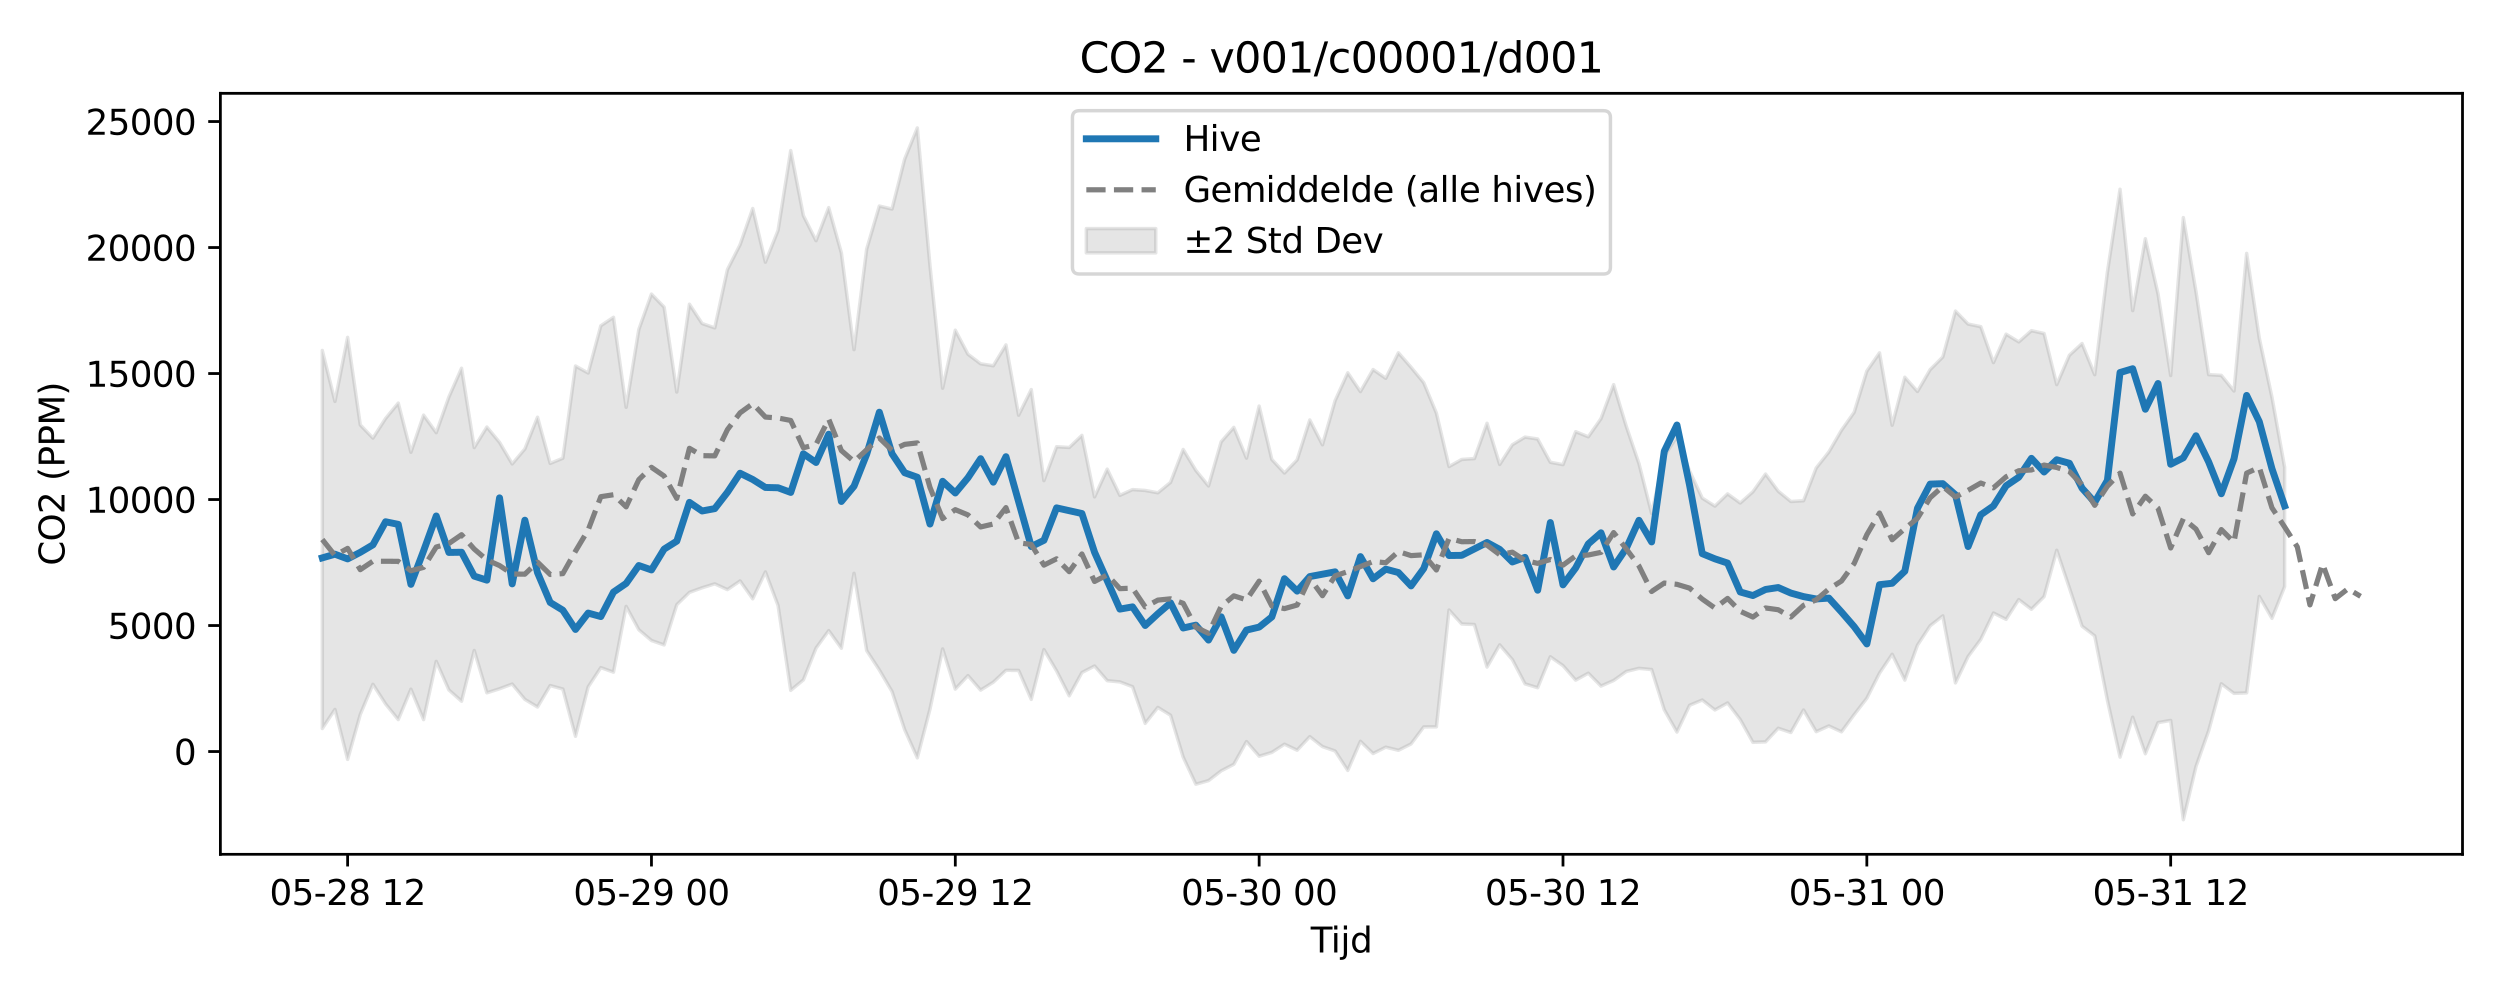 <?xml version="1.0" encoding="utf-8" standalone="no"?>
<!DOCTYPE svg PUBLIC "-//W3C//DTD SVG 1.1//EN"
  "http://www.w3.org/Graphics/SVG/1.1/DTD/svg11.dtd">
<svg xmlns:xlink="http://www.w3.org/1999/xlink" width="720pt" height="288pt" viewBox="0 0 720 288" xmlns="http://www.w3.org/2000/svg" version="1.1">
 <defs>
  <style type="text/css">*{stroke-linejoin: round; stroke-linecap: butt}</style>
 </defs>
 <g id="figure_1">
  <g id="patch_1">
   <path d="M 0 288 
L 720 288 
L 720 0 
L 0 0 
z
" style="fill: #ffffff"/>
  </g>
  <g id="axes_1">
   <g id="patch_2">
    <path d="M 63.47 246.04 
L 709.2 246.04 
L 709.2 26.88 
L 63.47 26.88 
z
" style="fill: #ffffff"/>
   </g>
   <g id="FillBetweenPolyCollection_1">
    <defs>
     <path id="m4b8440b93e" d="M 92.821 -187.073 
L 92.821 -78.179 
L 96.467 -83.683 
L 100.114 -69.29 
L 103.76 -82.237 
L 107.406 -90.924 
L 111.052 -85.251 
L 114.698 -80.756 
L 118.344 -89.509 
L 121.99 -80.751 
L 125.637 -97.52 
L 129.283 -89.284 
L 132.929 -86.049 
L 136.575 -100.66 
L 140.221 -88.466 
L 143.867 -89.632 
L 147.513 -90.99 
L 151.159 -86.577 
L 154.806 -84.383 
L 158.452 -90.548 
L 162.098 -89.564 
L 165.744 -75.95 
L 169.39 -90.168 
L 173.036 -95.728 
L 176.682 -94.416 
L 180.329 -113.359 
L 183.975 -106.636 
L 187.621 -103.533 
L 191.267 -102.256 
L 194.913 -113.844 
L 198.559 -117.391 
L 202.205 -118.718 
L 205.851 -119.848 
L 209.498 -118.187 
L 213.144 -120.691 
L 216.79 -115.537 
L 220.436 -123.287 
L 224.082 -113.608 
L 227.728 -89.174 
L 231.374 -92.185 
L 235.021 -101.336 
L 238.667 -106.379 
L 242.313 -101.303 
L 245.959 -122.898 
L 249.605 -100.626 
L 253.251 -95.045 
L 256.897 -88.849 
L 260.543 -77.862 
L 264.19 -69.738 
L 267.836 -83.769 
L 271.482 -101.11 
L 275.128 -89.539 
L 278.774 -93.422 
L 282.42 -89.243 
L 286.066 -91.521 
L 289.712 -94.946 
L 293.359 -94.919 
L 297.005 -86.577 
L 300.651 -100.914 
L 304.297 -94.774 
L 307.943 -87.603 
L 311.589 -94.303 
L 315.235 -96.189 
L 318.882 -91.961 
L 322.528 -91.606 
L 326.174 -90.229 
L 329.82 -79.669 
L 333.466 -84.264 
L 337.112 -82.013 
L 340.758 -69.94 
L 344.404 -62.147 
L 348.051 -63.18 
L 351.697 -65.991 
L 355.343 -67.884 
L 358.989 -74.423 
L 362.635 -70.209 
L 366.281 -71.299 
L 369.927 -73.666 
L 373.574 -71.939 
L 377.22 -75.849 
L 380.866 -72.978 
L 384.512 -71.719 
L 388.158 -66.117 
L 391.804 -74.509 
L 395.45 -70.983 
L 399.096 -72.814 
L 402.743 -71.915 
L 406.389 -73.749 
L 410.035 -78.647 
L 413.681 -78.667 
L 417.327 -112.316 
L 420.973 -108.289 
L 424.619 -108.134 
L 428.266 -95.883 
L 431.912 -102.279 
L 435.558 -98.028 
L 439.204 -91.052 
L 442.85 -89.93 
L 446.496 -98.853 
L 450.142 -96.294 
L 453.788 -92.12 
L 457.435 -94.12 
L 461.081 -90.412 
L 464.727 -92.013 
L 468.373 -94.619 
L 472.019 -95.512 
L 475.665 -95.17 
L 479.311 -83.578 
L 482.958 -77.168 
L 486.604 -84.88 
L 490.25 -86.394 
L 493.896 -83.531 
L 497.542 -85.546 
L 501.188 -80.766 
L 504.834 -74.215 
L 508.48 -74.339 
L 512.127 -78.259 
L 515.773 -77.035 
L 519.419 -83.526 
L 523.065 -77.276 
L 526.711 -78.925 
L 530.357 -77.234 
L 534.003 -82.184 
L 537.649 -86.903 
L 541.296 -94.116 
L 544.942 -99.571 
L 548.588 -92.133 
L 552.234 -102.191 
L 555.88 -107.764 
L 559.526 -110.626 
L 563.172 -91.32 
L 566.819 -98.926 
L 570.465 -103.855 
L 574.111 -111.446 
L 577.757 -109.622 
L 581.403 -115.322 
L 585.049 -112.532 
L 588.695 -116.172 
L 592.341 -129.521 
L 595.988 -118.69 
L 599.634 -107.665 
L 603.28 -104.853 
L 606.926 -86.364 
L 610.572 -69.947 
L 614.218 -81.445 
L 617.864 -70.92 
L 621.511 -79.882 
L 625.157 -80.523 
L 628.803 -51.922 
L 632.449 -67.262 
L 636.095 -77.55 
L 639.741 -91.072 
L 643.387 -88.308 
L 647.033 -88.447 
L 650.68 -116.228 
L 654.326 -109.917 
L 657.972 -119.052 
L 657.972 -153.425 
L 657.972 -153.425 
L 654.326 -173.571 
L 650.68 -190.577 
L 647.033 -215.027 
L 643.387 -175.392 
L 639.741 -179.891 
L 636.095 -180.102 
L 632.449 -203.978 
L 628.803 -225.335 
L 625.157 -179.846 
L 621.511 -203.378 
L 617.864 -219.252 
L 614.218 -198.537 
L 610.572 -233.5 
L 606.926 -209.588 
L 603.28 -180.083 
L 599.634 -189.07 
L 595.988 -185.693 
L 592.341 -177.223 
L 588.695 -191.956 
L 585.049 -192.764 
L 581.403 -189.533 
L 577.757 -191.757 
L 574.111 -183.577 
L 570.465 -193.919 
L 566.819 -194.669 
L 563.172 -198.41 
L 559.526 -185.195 
L 555.88 -181.536 
L 552.234 -175.26 
L 548.588 -179.351 
L 544.942 -165.53 
L 541.296 -186.376 
L 537.649 -181.131 
L 534.003 -169.264 
L 530.357 -164.107 
L 526.711 -157.834 
L 523.065 -153.215 
L 519.419 -143.794 
L 515.773 -143.569 
L 512.127 -146.543 
L 508.48 -151.473 
L 504.834 -146.365 
L 501.188 -143.132 
L 497.542 -145.759 
L 493.896 -142.23 
L 490.25 -144.545 
L 486.604 -152.349 
L 482.958 -162.259 
L 479.311 -156.591 
L 475.665 -140.132 
L 472.019 -154.504 
L 468.373 -165.197 
L 464.727 -177.221 
L 461.081 -167.421 
L 457.435 -162.201 
L 453.788 -163.678 
L 450.142 -154.182 
L 446.496 -154.869 
L 442.85 -161.574 
L 439.204 -162.115 
L 435.558 -159.915 
L 431.912 -154.234 
L 428.266 -166.105 
L 424.619 -155.929 
L 420.973 -155.676 
L 417.327 -153.632 
L 413.681 -169.03 
L 410.035 -177.783 
L 406.389 -182.22 
L 402.743 -186.397 
L 399.096 -179.043 
L 395.45 -181.575 
L 391.804 -175.22 
L 388.158 -180.637 
L 384.512 -172.599 
L 380.866 -159.899 
L 377.22 -167.055 
L 373.574 -155.556 
L 369.927 -151.77 
L 366.281 -155.695 
L 362.635 -171.048 
L 358.989 -156.054 
L 355.343 -164.911 
L 351.697 -160.766 
L 348.051 -148.037 
L 344.404 -152.534 
L 340.758 -158.551 
L 337.112 -149.066 
L 333.466 -146.076 
L 329.82 -146.75 
L 326.174 -147 
L 322.528 -145.335 
L 318.882 -152.89 
L 315.235 -144.892 
L 311.589 -162.613 
L 307.943 -159.123 
L 304.297 -159.345 
L 300.651 -149.577 
L 297.005 -175.808 
L 293.359 -168.427 
L 289.712 -188.671 
L 286.066 -182.655 
L 282.42 -183.226 
L 278.774 -185.99 
L 275.128 -192.901 
L 271.482 -176.187 
L 267.836 -211.465 
L 264.19 -251.158 
L 260.543 -242.187 
L 256.897 -227.793 
L 253.251 -228.662 
L 249.605 -216.271 
L 245.959 -187.289 
L 242.313 -215.176 
L 238.667 -228.203 
L 235.021 -218.679 
L 231.374 -225.895 
L 227.728 -244.641 
L 224.082 -221.637 
L 220.436 -212.49 
L 216.79 -227.956 
L 213.144 -217.522 
L 209.498 -210.35 
L 205.851 -193.574 
L 202.205 -194.822 
L 198.559 -200.386 
L 194.913 -175.096 
L 191.267 -199.557 
L 187.621 -203.302 
L 183.975 -193.087 
L 180.329 -170.695 
L 176.682 -196.621 
L 173.036 -194.18 
L 169.39 -180.574 
L 165.744 -182.587 
L 162.098 -156.03 
L 158.452 -154.541 
L 154.806 -167.841 
L 151.159 -158.701 
L 147.513 -154.393 
L 143.867 -160.606 
L 140.221 -165.012 
L 136.575 -159.092 
L 132.929 -181.949 
L 129.283 -173.677 
L 125.637 -163.388 
L 121.99 -168.447 
L 118.344 -157.744 
L 114.698 -171.914 
L 111.052 -167.487 
L 107.406 -161.829 
L 103.76 -165.629 
L 100.114 -190.842 
L 96.467 -172.399 
L 92.821 -187.073 
z
" style="stroke: #808080; stroke-opacity: 0.2"/>
    </defs>
    <g clip-path="url(#p7a30886f64)">
     <use xlink:href="#m4b8440b93e" x="0" y="288" style="fill: #808080; fill-opacity: 0.2; stroke: #808080; stroke-opacity: 0.2"/>
    </g>
   </g>
   <g id="matplotlib.axis_1">
    <g id="xtick_1">
     <g id="line2d_1">
      <defs>
       <path id="m02fc8d4c56" d="M 0 0 
L 0 3.5 
" style="stroke: #000000; stroke-width: 0.8"/>
      </defs>
      <g>
       <use xlink:href="#m02fc8d4c56" x="100.114" y="246.04" style="stroke: #000000; stroke-width: 0.8"/>
      </g>
     </g>
     <g id="text_1">
      <!-- 05-28 12 -->
      <g transform="translate(77.633 260.638) scale(0.1 -0.1)">
       <defs>
        <path id="DejaVuSans-30" d="M 2034 4250 
Q 1547 4250 1301 3770 
Q 1056 3291 1056 2328 
Q 1056 1369 1301 889 
Q 1547 409 2034 409 
Q 2525 409 2770 889 
Q 3016 1369 3016 2328 
Q 3016 3291 2770 3770 
Q 2525 4250 2034 4250 
z
M 2034 4750 
Q 2819 4750 3233 4129 
Q 3647 3509 3647 2328 
Q 3647 1150 3233 529 
Q 2819 -91 2034 -91 
Q 1250 -91 836 529 
Q 422 1150 422 2328 
Q 422 3509 836 4129 
Q 1250 4750 2034 4750 
z
" transform="scale(0.016)"/>
        <path id="DejaVuSans-35" d="M 691 4666 
L 3169 4666 
L 3169 4134 
L 1269 4134 
L 1269 2991 
Q 1406 3038 1543 3061 
Q 1681 3084 1819 3084 
Q 2600 3084 3056 2656 
Q 3513 2228 3513 1497 
Q 3513 744 3044 326 
Q 2575 -91 1722 -91 
Q 1428 -91 1123 -41 
Q 819 9 494 109 
L 494 744 
Q 775 591 1075 516 
Q 1375 441 1709 441 
Q 2250 441 2565 725 
Q 2881 1009 2881 1497 
Q 2881 1984 2565 2268 
Q 2250 2553 1709 2553 
Q 1456 2553 1204 2497 
Q 953 2441 691 2322 
L 691 4666 
z
" transform="scale(0.016)"/>
        <path id="DejaVuSans-2d" d="M 313 2009 
L 1997 2009 
L 1997 1497 
L 313 1497 
L 313 2009 
z
" transform="scale(0.016)"/>
        <path id="DejaVuSans-32" d="M 1228 531 
L 3431 531 
L 3431 0 
L 469 0 
L 469 531 
Q 828 903 1448 1529 
Q 2069 2156 2228 2338 
Q 2531 2678 2651 2914 
Q 2772 3150 2772 3378 
Q 2772 3750 2511 3984 
Q 2250 4219 1831 4219 
Q 1534 4219 1204 4116 
Q 875 4013 500 3803 
L 500 4441 
Q 881 4594 1212 4672 
Q 1544 4750 1819 4750 
Q 2544 4750 2975 4387 
Q 3406 4025 3406 3419 
Q 3406 3131 3298 2873 
Q 3191 2616 2906 2266 
Q 2828 2175 2409 1742 
Q 1991 1309 1228 531 
z
" transform="scale(0.016)"/>
        <path id="DejaVuSans-38" d="M 2034 2216 
Q 1584 2216 1326 1975 
Q 1069 1734 1069 1313 
Q 1069 891 1326 650 
Q 1584 409 2034 409 
Q 2484 409 2743 651 
Q 3003 894 3003 1313 
Q 3003 1734 2745 1975 
Q 2488 2216 2034 2216 
z
M 1403 2484 
Q 997 2584 770 2862 
Q 544 3141 544 3541 
Q 544 4100 942 4425 
Q 1341 4750 2034 4750 
Q 2731 4750 3128 4425 
Q 3525 4100 3525 3541 
Q 3525 3141 3298 2862 
Q 3072 2584 2669 2484 
Q 3125 2378 3379 2068 
Q 3634 1759 3634 1313 
Q 3634 634 3220 271 
Q 2806 -91 2034 -91 
Q 1263 -91 848 271 
Q 434 634 434 1313 
Q 434 1759 690 2068 
Q 947 2378 1403 2484 
z
M 1172 3481 
Q 1172 3119 1398 2916 
Q 1625 2713 2034 2713 
Q 2441 2713 2670 2916 
Q 2900 3119 2900 3481 
Q 2900 3844 2670 4047 
Q 2441 4250 2034 4250 
Q 1625 4250 1398 4047 
Q 1172 3844 1172 3481 
z
" transform="scale(0.016)"/>
        <path id="DejaVuSans-20" transform="scale(0.016)"/>
        <path id="DejaVuSans-31" d="M 794 531 
L 1825 531 
L 1825 4091 
L 703 3866 
L 703 4441 
L 1819 4666 
L 2450 4666 
L 2450 531 
L 3481 531 
L 3481 0 
L 794 0 
L 794 531 
z
" transform="scale(0.016)"/>
       </defs>
       <use xlink:href="#DejaVuSans-30"/>
       <use xlink:href="#DejaVuSans-35" transform="translate(63.623 0)"/>
       <use xlink:href="#DejaVuSans-2d" transform="translate(127.246 0)"/>
       <use xlink:href="#DejaVuSans-32" transform="translate(163.33 0)"/>
       <use xlink:href="#DejaVuSans-38" transform="translate(226.953 0)"/>
       <use xlink:href="#DejaVuSans-20" transform="translate(290.576 0)"/>
       <use xlink:href="#DejaVuSans-31" transform="translate(322.363 0)"/>
       <use xlink:href="#DejaVuSans-32" transform="translate(385.986 0)"/>
      </g>
     </g>
    </g>
    <g id="xtick_2">
     <g id="line2d_2">
      <g>
       <use xlink:href="#m02fc8d4c56" x="187.621" y="246.04" style="stroke: #000000; stroke-width: 0.8"/>
      </g>
     </g>
     <g id="text_2">
      <!-- 05-29 00 -->
      <g transform="translate(165.14 260.638) scale(0.1 -0.1)">
       <defs>
        <path id="DejaVuSans-39" d="M 703 97 
L 703 672 
Q 941 559 1184 500 
Q 1428 441 1663 441 
Q 2288 441 2617 861 
Q 2947 1281 2994 2138 
Q 2813 1869 2534 1725 
Q 2256 1581 1919 1581 
Q 1219 1581 811 2004 
Q 403 2428 403 3163 
Q 403 3881 828 4315 
Q 1253 4750 1959 4750 
Q 2769 4750 3195 4129 
Q 3622 3509 3622 2328 
Q 3622 1225 3098 567 
Q 2575 -91 1691 -91 
Q 1453 -91 1209 -44 
Q 966 3 703 97 
z
M 1959 2075 
Q 2384 2075 2632 2365 
Q 2881 2656 2881 3163 
Q 2881 3666 2632 3958 
Q 2384 4250 1959 4250 
Q 1534 4250 1286 3958 
Q 1038 3666 1038 3163 
Q 1038 2656 1286 2365 
Q 1534 2075 1959 2075 
z
" transform="scale(0.016)"/>
       </defs>
       <use xlink:href="#DejaVuSans-30"/>
       <use xlink:href="#DejaVuSans-35" transform="translate(63.623 0)"/>
       <use xlink:href="#DejaVuSans-2d" transform="translate(127.246 0)"/>
       <use xlink:href="#DejaVuSans-32" transform="translate(163.33 0)"/>
       <use xlink:href="#DejaVuSans-39" transform="translate(226.953 0)"/>
       <use xlink:href="#DejaVuSans-20" transform="translate(290.576 0)"/>
       <use xlink:href="#DejaVuSans-30" transform="translate(322.363 0)"/>
       <use xlink:href="#DejaVuSans-30" transform="translate(385.986 0)"/>
      </g>
     </g>
    </g>
    <g id="xtick_3">
     <g id="line2d_3">
      <g>
       <use xlink:href="#m02fc8d4c56" x="275.128" y="246.04" style="stroke: #000000; stroke-width: 0.8"/>
      </g>
     </g>
     <g id="text_3">
      <!-- 05-29 12 -->
      <g transform="translate(252.648 260.638) scale(0.1 -0.1)">
       <use xlink:href="#DejaVuSans-30"/>
       <use xlink:href="#DejaVuSans-35" transform="translate(63.623 0)"/>
       <use xlink:href="#DejaVuSans-2d" transform="translate(127.246 0)"/>
       <use xlink:href="#DejaVuSans-32" transform="translate(163.33 0)"/>
       <use xlink:href="#DejaVuSans-39" transform="translate(226.953 0)"/>
       <use xlink:href="#DejaVuSans-20" transform="translate(290.576 0)"/>
       <use xlink:href="#DejaVuSans-31" transform="translate(322.363 0)"/>
       <use xlink:href="#DejaVuSans-32" transform="translate(385.986 0)"/>
      </g>
     </g>
    </g>
    <g id="xtick_4">
     <g id="line2d_4">
      <g>
       <use xlink:href="#m02fc8d4c56" x="362.635" y="246.04" style="stroke: #000000; stroke-width: 0.8"/>
      </g>
     </g>
     <g id="text_4">
      <!-- 05-30 00 -->
      <g transform="translate(340.155 260.638) scale(0.1 -0.1)">
       <defs>
        <path id="DejaVuSans-33" d="M 2597 2516 
Q 3050 2419 3304 2112 
Q 3559 1806 3559 1356 
Q 3559 666 3084 287 
Q 2609 -91 1734 -91 
Q 1441 -91 1130 -33 
Q 819 25 488 141 
L 488 750 
Q 750 597 1062 519 
Q 1375 441 1716 441 
Q 2309 441 2620 675 
Q 2931 909 2931 1356 
Q 2931 1769 2642 2001 
Q 2353 2234 1838 2234 
L 1294 2234 
L 1294 2753 
L 1863 2753 
Q 2328 2753 2575 2939 
Q 2822 3125 2822 3475 
Q 2822 3834 2567 4026 
Q 2313 4219 1838 4219 
Q 1578 4219 1281 4162 
Q 984 4106 628 3988 
L 628 4550 
Q 988 4650 1302 4700 
Q 1616 4750 1894 4750 
Q 2613 4750 3031 4423 
Q 3450 4097 3450 3541 
Q 3450 3153 3228 2886 
Q 3006 2619 2597 2516 
z
" transform="scale(0.016)"/>
       </defs>
       <use xlink:href="#DejaVuSans-30"/>
       <use xlink:href="#DejaVuSans-35" transform="translate(63.623 0)"/>
       <use xlink:href="#DejaVuSans-2d" transform="translate(127.246 0)"/>
       <use xlink:href="#DejaVuSans-33" transform="translate(163.33 0)"/>
       <use xlink:href="#DejaVuSans-30" transform="translate(226.953 0)"/>
       <use xlink:href="#DejaVuSans-20" transform="translate(290.576 0)"/>
       <use xlink:href="#DejaVuSans-30" transform="translate(322.363 0)"/>
       <use xlink:href="#DejaVuSans-30" transform="translate(385.986 0)"/>
      </g>
     </g>
    </g>
    <g id="xtick_5">
     <g id="line2d_5">
      <g>
       <use xlink:href="#m02fc8d4c56" x="450.142" y="246.04" style="stroke: #000000; stroke-width: 0.8"/>
      </g>
     </g>
     <g id="text_5">
      <!-- 05-30 12 -->
      <g transform="translate(427.662 260.638) scale(0.1 -0.1)">
       <use xlink:href="#DejaVuSans-30"/>
       <use xlink:href="#DejaVuSans-35" transform="translate(63.623 0)"/>
       <use xlink:href="#DejaVuSans-2d" transform="translate(127.246 0)"/>
       <use xlink:href="#DejaVuSans-33" transform="translate(163.33 0)"/>
       <use xlink:href="#DejaVuSans-30" transform="translate(226.953 0)"/>
       <use xlink:href="#DejaVuSans-20" transform="translate(290.576 0)"/>
       <use xlink:href="#DejaVuSans-31" transform="translate(322.363 0)"/>
       <use xlink:href="#DejaVuSans-32" transform="translate(385.986 0)"/>
      </g>
     </g>
    </g>
    <g id="xtick_6">
     <g id="line2d_6">
      <g>
       <use xlink:href="#m02fc8d4c56" x="537.649" y="246.04" style="stroke: #000000; stroke-width: 0.8"/>
      </g>
     </g>
     <g id="text_6">
      <!-- 05-31 00 -->
      <g transform="translate(515.169 260.638) scale(0.1 -0.1)">
       <use xlink:href="#DejaVuSans-30"/>
       <use xlink:href="#DejaVuSans-35" transform="translate(63.623 0)"/>
       <use xlink:href="#DejaVuSans-2d" transform="translate(127.246 0)"/>
       <use xlink:href="#DejaVuSans-33" transform="translate(163.33 0)"/>
       <use xlink:href="#DejaVuSans-31" transform="translate(226.953 0)"/>
       <use xlink:href="#DejaVuSans-20" transform="translate(290.576 0)"/>
       <use xlink:href="#DejaVuSans-30" transform="translate(322.363 0)"/>
       <use xlink:href="#DejaVuSans-30" transform="translate(385.986 0)"/>
      </g>
     </g>
    </g>
    <g id="xtick_7">
     <g id="line2d_7">
      <g>
       <use xlink:href="#m02fc8d4c56" x="625.157" y="246.04" style="stroke: #000000; stroke-width: 0.8"/>
      </g>
     </g>
     <g id="text_7">
      <!-- 05-31 12 -->
      <g transform="translate(602.676 260.638) scale(0.1 -0.1)">
       <use xlink:href="#DejaVuSans-30"/>
       <use xlink:href="#DejaVuSans-35" transform="translate(63.623 0)"/>
       <use xlink:href="#DejaVuSans-2d" transform="translate(127.246 0)"/>
       <use xlink:href="#DejaVuSans-33" transform="translate(163.33 0)"/>
       <use xlink:href="#DejaVuSans-31" transform="translate(226.953 0)"/>
       <use xlink:href="#DejaVuSans-20" transform="translate(290.576 0)"/>
       <use xlink:href="#DejaVuSans-31" transform="translate(322.363 0)"/>
       <use xlink:href="#DejaVuSans-32" transform="translate(385.986 0)"/>
      </g>
     </g>
    </g>
    <g id="text_8">
     <!-- Tijd -->
     <g transform="translate(377.485 274.317) scale(0.1 -0.1)">
      <defs>
       <path id="DejaVuSans-54" d="M -19 4666 
L 3928 4666 
L 3928 4134 
L 2272 4134 
L 2272 0 
L 1638 0 
L 1638 4134 
L -19 4134 
L -19 4666 
z
" transform="scale(0.016)"/>
       <path id="DejaVuSans-69" d="M 603 3500 
L 1178 3500 
L 1178 0 
L 603 0 
L 603 3500 
z
M 603 4863 
L 1178 4863 
L 1178 4134 
L 603 4134 
L 603 4863 
z
" transform="scale(0.016)"/>
       <path id="DejaVuSans-6a" d="M 603 3500 
L 1178 3500 
L 1178 -63 
Q 1178 -731 923 -1031 
Q 669 -1331 103 -1331 
L -116 -1331 
L -116 -844 
L 38 -844 
Q 366 -844 484 -692 
Q 603 -541 603 -63 
L 603 3500 
z
M 603 4863 
L 1178 4863 
L 1178 4134 
L 603 4134 
L 603 4863 
z
" transform="scale(0.016)"/>
       <path id="DejaVuSans-64" d="M 2906 2969 
L 2906 4863 
L 3481 4863 
L 3481 0 
L 2906 0 
L 2906 525 
Q 2725 213 2448 61 
Q 2172 -91 1784 -91 
Q 1150 -91 751 415 
Q 353 922 353 1747 
Q 353 2572 751 3078 
Q 1150 3584 1784 3584 
Q 2172 3584 2448 3432 
Q 2725 3281 2906 2969 
z
M 947 1747 
Q 947 1113 1208 752 
Q 1469 391 1925 391 
Q 2381 391 2643 752 
Q 2906 1113 2906 1747 
Q 2906 2381 2643 2742 
Q 2381 3103 1925 3103 
Q 1469 3103 1208 2742 
Q 947 2381 947 1747 
z
" transform="scale(0.016)"/>
      </defs>
      <use xlink:href="#DejaVuSans-54"/>
      <use xlink:href="#DejaVuSans-69" transform="translate(57.959 0)"/>
      <use xlink:href="#DejaVuSans-6a" transform="translate(85.742 0)"/>
      <use xlink:href="#DejaVuSans-64" transform="translate(113.525 0)"/>
     </g>
    </g>
   </g>
   <g id="matplotlib.axis_2">
    <g id="ytick_1">
     <g id="line2d_8">
      <defs>
       <path id="m31f32634ae" d="M 0 0 
L -3.5 0 
" style="stroke: #000000; stroke-width: 0.8"/>
      </defs>
      <g>
       <use xlink:href="#m31f32634ae" x="63.47" y="216.441" style="stroke: #000000; stroke-width: 0.8"/>
      </g>
     </g>
     <g id="text_9">
      <!-- 0 -->
      <g transform="translate(50.108 220.24) scale(0.1 -0.1)">
       <use xlink:href="#DejaVuSans-30"/>
      </g>
     </g>
    </g>
    <g id="ytick_2">
     <g id="line2d_9">
      <g>
       <use xlink:href="#m31f32634ae" x="63.47" y="180.154" style="stroke: #000000; stroke-width: 0.8"/>
      </g>
     </g>
     <g id="text_10">
      <!-- 5000 -->
      <g transform="translate(31.02 183.953) scale(0.1 -0.1)">
       <use xlink:href="#DejaVuSans-35"/>
       <use xlink:href="#DejaVuSans-30" transform="translate(63.623 0)"/>
       <use xlink:href="#DejaVuSans-30" transform="translate(127.246 0)"/>
       <use xlink:href="#DejaVuSans-30" transform="translate(190.869 0)"/>
      </g>
     </g>
    </g>
    <g id="ytick_3">
     <g id="line2d_10">
      <g>
       <use xlink:href="#m31f32634ae" x="63.47" y="143.867" style="stroke: #000000; stroke-width: 0.8"/>
      </g>
     </g>
     <g id="text_11">
      <!-- 10000 -->
      <g transform="translate(24.657 147.666) scale(0.1 -0.1)">
       <use xlink:href="#DejaVuSans-31"/>
       <use xlink:href="#DejaVuSans-30" transform="translate(63.623 0)"/>
       <use xlink:href="#DejaVuSans-30" transform="translate(127.246 0)"/>
       <use xlink:href="#DejaVuSans-30" transform="translate(190.869 0)"/>
       <use xlink:href="#DejaVuSans-30" transform="translate(254.492 0)"/>
      </g>
     </g>
    </g>
    <g id="ytick_4">
     <g id="line2d_11">
      <g>
       <use xlink:href="#m31f32634ae" x="63.47" y="107.58" style="stroke: #000000; stroke-width: 0.8"/>
      </g>
     </g>
     <g id="text_12">
      <!-- 15000 -->
      <g transform="translate(24.657 111.379) scale(0.1 -0.1)">
       <use xlink:href="#DejaVuSans-31"/>
       <use xlink:href="#DejaVuSans-35" transform="translate(63.623 0)"/>
       <use xlink:href="#DejaVuSans-30" transform="translate(127.246 0)"/>
       <use xlink:href="#DejaVuSans-30" transform="translate(190.869 0)"/>
       <use xlink:href="#DejaVuSans-30" transform="translate(254.492 0)"/>
      </g>
     </g>
    </g>
    <g id="ytick_5">
     <g id="line2d_12">
      <g>
       <use xlink:href="#m31f32634ae" x="63.47" y="71.293" style="stroke: #000000; stroke-width: 0.8"/>
      </g>
     </g>
     <g id="text_13">
      <!-- 20000 -->
      <g transform="translate(24.657 75.092) scale(0.1 -0.1)">
       <use xlink:href="#DejaVuSans-32"/>
       <use xlink:href="#DejaVuSans-30" transform="translate(63.623 0)"/>
       <use xlink:href="#DejaVuSans-30" transform="translate(127.246 0)"/>
       <use xlink:href="#DejaVuSans-30" transform="translate(190.869 0)"/>
       <use xlink:href="#DejaVuSans-30" transform="translate(254.492 0)"/>
      </g>
     </g>
    </g>
    <g id="ytick_6">
     <g id="line2d_13">
      <g>
       <use xlink:href="#m31f32634ae" x="63.47" y="35.006" style="stroke: #000000; stroke-width: 0.8"/>
      </g>
     </g>
     <g id="text_14">
      <!-- 25000 -->
      <g transform="translate(24.657 38.805) scale(0.1 -0.1)">
       <use xlink:href="#DejaVuSans-32"/>
       <use xlink:href="#DejaVuSans-35" transform="translate(63.623 0)"/>
       <use xlink:href="#DejaVuSans-30" transform="translate(127.246 0)"/>
       <use xlink:href="#DejaVuSans-30" transform="translate(190.869 0)"/>
       <use xlink:href="#DejaVuSans-30" transform="translate(254.492 0)"/>
      </g>
     </g>
    </g>
    <g id="text_15">
     <!-- CO2 (PPM) -->
     <g transform="translate(18.578 162.903) rotate(-90) scale(0.1 -0.1)">
      <defs>
       <path id="DejaVuSans-43" d="M 4122 4306 
L 4122 3641 
Q 3803 3938 3442 4084 
Q 3081 4231 2675 4231 
Q 1875 4231 1450 3742 
Q 1025 3253 1025 2328 
Q 1025 1406 1450 917 
Q 1875 428 2675 428 
Q 3081 428 3442 575 
Q 3803 722 4122 1019 
L 4122 359 
Q 3791 134 3420 21 
Q 3050 -91 2638 -91 
Q 1578 -91 968 557 
Q 359 1206 359 2328 
Q 359 3453 968 4101 
Q 1578 4750 2638 4750 
Q 3056 4750 3426 4639 
Q 3797 4528 4122 4306 
z
" transform="scale(0.016)"/>
       <path id="DejaVuSans-4f" d="M 2522 4238 
Q 1834 4238 1429 3725 
Q 1025 3213 1025 2328 
Q 1025 1447 1429 934 
Q 1834 422 2522 422 
Q 3209 422 3611 934 
Q 4013 1447 4013 2328 
Q 4013 3213 3611 3725 
Q 3209 4238 2522 4238 
z
M 2522 4750 
Q 3503 4750 4090 4092 
Q 4678 3434 4678 2328 
Q 4678 1225 4090 567 
Q 3503 -91 2522 -91 
Q 1538 -91 948 565 
Q 359 1222 359 2328 
Q 359 3434 948 4092 
Q 1538 4750 2522 4750 
z
" transform="scale(0.016)"/>
       <path id="DejaVuSans-28" d="M 1984 4856 
Q 1566 4138 1362 3434 
Q 1159 2731 1159 2009 
Q 1159 1288 1364 580 
Q 1569 -128 1984 -844 
L 1484 -844 
Q 1016 -109 783 600 
Q 550 1309 550 2009 
Q 550 2706 781 3412 
Q 1013 4119 1484 4856 
L 1984 4856 
z
" transform="scale(0.016)"/>
       <path id="DejaVuSans-50" d="M 1259 4147 
L 1259 2394 
L 2053 2394 
Q 2494 2394 2734 2622 
Q 2975 2850 2975 3272 
Q 2975 3691 2734 3919 
Q 2494 4147 2053 4147 
L 1259 4147 
z
M 628 4666 
L 2053 4666 
Q 2838 4666 3239 4311 
Q 3641 3956 3641 3272 
Q 3641 2581 3239 2228 
Q 2838 1875 2053 1875 
L 1259 1875 
L 1259 0 
L 628 0 
L 628 4666 
z
" transform="scale(0.016)"/>
       <path id="DejaVuSans-4d" d="M 628 4666 
L 1569 4666 
L 2759 1491 
L 3956 4666 
L 4897 4666 
L 4897 0 
L 4281 0 
L 4281 4097 
L 3078 897 
L 2444 897 
L 1241 4097 
L 1241 0 
L 628 0 
L 628 4666 
z
" transform="scale(0.016)"/>
       <path id="DejaVuSans-29" d="M 513 4856 
L 1013 4856 
Q 1481 4119 1714 3412 
Q 1947 2706 1947 2009 
Q 1947 1309 1714 600 
Q 1481 -109 1013 -844 
L 513 -844 
Q 928 -128 1133 580 
Q 1338 1288 1338 2009 
Q 1338 2731 1133 3434 
Q 928 4138 513 4856 
z
" transform="scale(0.016)"/>
      </defs>
      <use xlink:href="#DejaVuSans-43"/>
      <use xlink:href="#DejaVuSans-4f" transform="translate(69.824 0)"/>
      <use xlink:href="#DejaVuSans-32" transform="translate(148.535 0)"/>
      <use xlink:href="#DejaVuSans-20" transform="translate(212.158 0)"/>
      <use xlink:href="#DejaVuSans-28" transform="translate(243.945 0)"/>
      <use xlink:href="#DejaVuSans-50" transform="translate(282.959 0)"/>
      <use xlink:href="#DejaVuSans-50" transform="translate(343.262 0)"/>
      <use xlink:href="#DejaVuSans-4d" transform="translate(403.564 0)"/>
      <use xlink:href="#DejaVuSans-29" transform="translate(489.844 0)"/>
     </g>
    </g>
   </g>
   <g id="line2d_14">
    <path d="M 92.821 160.668 
L 96.467 159.611 
L 100.114 160.961 
L 103.76 159.071 
L 107.406 156.906 
L 111.052 150.266 
L 114.698 151.018 
L 118.344 168.288 
L 121.99 158.65 
L 125.637 148.606 
L 129.283 159.103 
L 132.929 159.045 
L 136.575 165.927 
L 140.221 167.081 
L 143.867 143.391 
L 147.513 168.15 
L 151.159 149.823 
L 154.806 164.923 
L 158.452 173.504 
L 162.098 175.734 
L 165.744 181.277 
L 169.39 176.567 
L 173.036 177.568 
L 176.682 170.524 
L 180.329 168.027 
L 183.975 162.872 
L 187.621 164.14 
L 191.267 158.145 
L 194.913 155.847 
L 198.559 144.682 
L 202.205 147.164 
L 205.851 146.485 
L 209.498 141.784 
L 213.144 136.293 
L 216.79 138.093 
L 220.436 140.386 
L 224.082 140.473 
L 227.728 141.816 
L 231.374 130.685 
L 235.021 133.194 
L 238.667 125.06 
L 242.313 144.421 
L 245.959 140.026 
L 249.605 130.816 
L 253.251 118.72 
L 256.897 130.663 
L 260.543 136.148 
L 264.19 137.452 
L 267.836 150.924 
L 271.482 138.615 
L 275.128 141.98 
L 278.774 137.599 
L 282.42 132.107 
L 286.066 138.864 
L 289.712 131.534 
L 297.005 157.404 
L 300.651 155.61 
L 304.297 146.267 
L 311.589 147.895 
L 315.235 159.061 
L 322.528 175.422 
L 326.174 174.779 
L 329.82 180.14 
L 333.466 176.765 
L 337.112 173.63 
L 340.758 180.865 
L 344.404 180.045 
L 348.051 184.339 
L 351.697 177.648 
L 355.343 187.295 
L 358.989 181.465 
L 362.635 180.604 
L 366.281 177.679 
L 369.927 166.67 
L 373.574 170.241 
L 377.22 166.053 
L 384.512 164.689 
L 388.158 171.612 
L 391.804 160.308 
L 395.45 166.684 
L 399.096 163.922 
L 402.743 164.887 
L 406.389 168.738 
L 410.035 163.736 
L 413.681 153.737 
L 417.327 159.986 
L 420.973 159.94 
L 428.266 156.237 
L 431.912 158.225 
L 435.558 161.846 
L 439.204 160.525 
L 442.85 169.982 
L 446.496 150.5 
L 450.142 168.436 
L 453.788 163.564 
L 457.435 156.645 
L 461.081 153.445 
L 464.727 163.286 
L 468.373 157.898 
L 472.019 149.855 
L 475.665 156.069 
L 479.311 129.967 
L 482.958 122.409 
L 486.604 139.757 
L 490.25 159.456 
L 493.896 160.946 
L 497.542 162.165 
L 501.188 170.492 
L 504.834 171.518 
L 508.48 169.764 
L 512.127 169.21 
L 515.773 170.804 
L 519.419 171.823 
L 523.065 172.502 
L 526.711 172.251 
L 530.357 176.269 
L 534.003 180.481 
L 537.649 185.447 
L 541.296 168.385 
L 544.942 167.979 
L 548.588 164.498 
L 552.234 146.376 
L 555.88 139.426 
L 559.526 139.295 
L 563.172 142.5 
L 566.819 157.4 
L 570.465 148.246 
L 574.111 145.715 
L 577.757 139.905 
L 581.403 137.432 
L 585.049 132.009 
L 588.695 135.935 
L 592.341 132.41 
L 595.988 133.424 
L 599.634 140.596 
L 603.28 144.663 
L 606.926 138.373 
L 610.572 107.283 
L 614.218 106.194 
L 617.864 117.859 
L 621.511 110.456 
L 625.157 133.702 
L 628.803 131.842 
L 632.449 125.501 
L 636.095 133.046 
L 639.741 142.196 
L 643.387 132.137 
L 647.033 113.887 
L 650.68 121.454 
L 654.326 135.003 
L 657.972 145.685 
L 657.972 145.685 
" clip-path="url(#p7a30886f64)" style="fill: none; stroke: #1f77b4; stroke-width: 2; stroke-linecap: square"/>
   </g>
   <g id="line2d_15">
    <path d="M 92.821 155.374 
L 96.467 159.959 
L 100.114 157.934 
L 103.76 164.067 
L 107.406 161.624 
L 114.698 161.665 
L 118.344 164.373 
L 121.99 163.401 
L 125.637 157.546 
L 129.283 156.519 
L 132.929 154.001 
L 136.575 158.124 
L 140.221 161.261 
L 143.867 162.881 
L 147.513 165.308 
L 151.159 165.361 
L 154.806 161.888 
L 158.452 165.455 
L 162.098 165.203 
L 165.744 158.732 
L 169.39 152.629 
L 173.036 143.046 
L 176.682 142.481 
L 180.329 145.973 
L 183.975 138.138 
L 187.621 134.582 
L 191.267 137.094 
L 194.913 143.53 
L 198.559 129.111 
L 202.205 131.23 
L 205.851 131.289 
L 209.498 123.732 
L 213.144 118.894 
L 216.79 116.254 
L 220.436 120.112 
L 224.082 120.378 
L 227.728 121.092 
L 231.374 128.96 
L 235.021 127.993 
L 238.667 120.709 
L 242.313 129.761 
L 245.959 132.907 
L 253.251 126.146 
L 256.897 129.679 
L 260.543 127.975 
L 264.19 127.552 
L 267.836 140.383 
L 271.482 149.351 
L 275.128 146.78 
L 278.774 148.294 
L 282.42 151.765 
L 286.066 150.912 
L 289.712 146.192 
L 293.359 156.327 
L 297.005 156.807 
L 300.651 162.755 
L 304.297 160.94 
L 307.943 164.637 
L 311.589 159.542 
L 315.235 167.459 
L 318.882 165.574 
L 322.528 169.53 
L 326.174 169.386 
L 329.82 174.791 
L 333.466 172.83 
L 337.112 172.461 
L 340.758 173.754 
L 344.404 180.659 
L 348.051 182.392 
L 351.697 174.621 
L 355.343 171.602 
L 358.989 172.762 
L 362.635 167.371 
L 366.281 174.503 
L 369.927 175.282 
L 373.574 174.252 
L 377.22 166.548 
L 380.866 171.562 
L 384.512 165.841 
L 388.158 164.623 
L 395.45 161.721 
L 399.096 162.071 
L 402.743 158.844 
L 406.389 160.015 
L 410.035 159.785 
L 413.681 164.152 
L 417.327 155.026 
L 420.973 156.017 
L 424.619 155.969 
L 428.266 157.006 
L 431.912 159.743 
L 435.558 159.028 
L 439.204 161.417 
L 442.85 162.248 
L 446.496 161.139 
L 450.142 162.762 
L 453.788 160.101 
L 457.435 159.839 
L 461.081 159.084 
L 464.727 153.383 
L 468.373 158.092 
L 472.019 162.992 
L 475.665 170.349 
L 479.311 167.915 
L 482.958 168.286 
L 486.604 169.385 
L 490.25 172.53 
L 493.896 175.12 
L 497.542 172.347 
L 501.188 176.051 
L 504.834 177.71 
L 508.48 175.094 
L 512.127 175.599 
L 515.773 177.698 
L 519.419 174.34 
L 523.065 172.754 
L 526.711 169.621 
L 530.357 167.33 
L 534.003 162.276 
L 537.649 153.983 
L 541.296 147.754 
L 544.942 155.449 
L 548.588 152.258 
L 552.234 149.275 
L 555.88 143.35 
L 559.526 140.089 
L 563.172 143.135 
L 566.819 141.202 
L 570.465 139.113 
L 574.111 140.488 
L 577.757 137.311 
L 581.403 135.573 
L 585.049 135.352 
L 588.695 133.936 
L 592.341 134.628 
L 595.988 135.809 
L 599.634 139.633 
L 603.28 145.532 
L 606.926 140.024 
L 610.572 136.276 
L 614.218 148.009 
L 617.864 142.914 
L 621.511 146.37 
L 625.157 157.816 
L 628.803 149.372 
L 632.449 152.38 
L 636.095 159.174 
L 639.741 152.518 
L 643.387 156.15 
L 647.033 136.263 
L 650.68 134.597 
L 654.326 146.256 
L 657.972 151.761 
L 661.618 157.5 
L 665.264 174.203 
L 668.91 162.403 
L 672.556 172.411 
L 676.203 169.566 
L 679.849 171.743 
L 679.849 171.743 
" clip-path="url(#p7a30886f64)" style="fill: none; stroke-dasharray: 5.55,2.4; stroke-dashoffset: 0; stroke: #808080; stroke-width: 1.5"/>
   </g>
   <g id="patch_3">
    <path d="M 63.47 246.04 
L 63.47 26.88 
" style="fill: none; stroke: #000000; stroke-width: 0.8; stroke-linejoin: miter; stroke-linecap: square"/>
   </g>
   <g id="patch_4">
    <path d="M 709.2 246.04 
L 709.2 26.88 
" style="fill: none; stroke: #000000; stroke-width: 0.8; stroke-linejoin: miter; stroke-linecap: square"/>
   </g>
   <g id="patch_5">
    <path d="M 63.47 246.04 
L 709.2 246.04 
" style="fill: none; stroke: #000000; stroke-width: 0.8; stroke-linejoin: miter; stroke-linecap: square"/>
   </g>
   <g id="patch_6">
    <path d="M 63.47 26.88 
L 709.2 26.88 
" style="fill: none; stroke: #000000; stroke-width: 0.8; stroke-linejoin: miter; stroke-linecap: square"/>
   </g>
   <g id="text_16">
    <!-- CO2 - v001/c00001/d001 -->
    <g transform="translate(310.932 20.88) scale(0.12 -0.12)">
     <defs>
      <path id="DejaVuSans-76" d="M 191 3500 
L 800 3500 
L 1894 563 
L 2988 3500 
L 3597 3500 
L 2284 0 
L 1503 0 
L 191 3500 
z
" transform="scale(0.016)"/>
      <path id="DejaVuSans-2f" d="M 1625 4666 
L 2156 4666 
L 531 -594 
L 0 -594 
L 1625 4666 
z
" transform="scale(0.016)"/>
      <path id="DejaVuSans-63" d="M 3122 3366 
L 3122 2828 
Q 2878 2963 2633 3030 
Q 2388 3097 2138 3097 
Q 1578 3097 1268 2742 
Q 959 2388 959 1747 
Q 959 1106 1268 751 
Q 1578 397 2138 397 
Q 2388 397 2633 464 
Q 2878 531 3122 666 
L 3122 134 
Q 2881 22 2623 -34 
Q 2366 -91 2075 -91 
Q 1284 -91 818 406 
Q 353 903 353 1747 
Q 353 2603 823 3093 
Q 1294 3584 2113 3584 
Q 2378 3584 2631 3529 
Q 2884 3475 3122 3366 
z
" transform="scale(0.016)"/>
     </defs>
     <use xlink:href="#DejaVuSans-43"/>
     <use xlink:href="#DejaVuSans-4f" transform="translate(69.824 0)"/>
     <use xlink:href="#DejaVuSans-32" transform="translate(148.535 0)"/>
     <use xlink:href="#DejaVuSans-20" transform="translate(212.158 0)"/>
     <use xlink:href="#DejaVuSans-2d" transform="translate(243.945 0)"/>
     <use xlink:href="#DejaVuSans-20" transform="translate(280.029 0)"/>
     <use xlink:href="#DejaVuSans-76" transform="translate(311.816 0)"/>
     <use xlink:href="#DejaVuSans-30" transform="translate(370.996 0)"/>
     <use xlink:href="#DejaVuSans-30" transform="translate(434.619 0)"/>
     <use xlink:href="#DejaVuSans-31" transform="translate(498.242 0)"/>
     <use xlink:href="#DejaVuSans-2f" transform="translate(561.865 0)"/>
     <use xlink:href="#DejaVuSans-63" transform="translate(595.557 0)"/>
     <use xlink:href="#DejaVuSans-30" transform="translate(650.537 0)"/>
     <use xlink:href="#DejaVuSans-30" transform="translate(714.16 0)"/>
     <use xlink:href="#DejaVuSans-30" transform="translate(777.783 0)"/>
     <use xlink:href="#DejaVuSans-30" transform="translate(841.406 0)"/>
     <use xlink:href="#DejaVuSans-31" transform="translate(905.029 0)"/>
     <use xlink:href="#DejaVuSans-2f" transform="translate(968.652 0)"/>
     <use xlink:href="#DejaVuSans-64" transform="translate(1002.344 0)"/>
     <use xlink:href="#DejaVuSans-30" transform="translate(1065.82 0)"/>
     <use xlink:href="#DejaVuSans-30" transform="translate(1129.443 0)"/>
     <use xlink:href="#DejaVuSans-31" transform="translate(1193.066 0)"/>
    </g>
   </g>
   <g id="legend_1">
    <g id="patch_7">
     <path d="M 310.863 78.914 
L 461.807 78.914 
Q 463.807 78.914 463.807 76.914 
L 463.807 33.88 
Q 463.807 31.88 461.807 31.88 
L 310.863 31.88 
Q 308.863 31.88 308.863 33.88 
L 308.863 76.914 
Q 308.863 78.914 310.863 78.914 
z
" style="fill: #ffffff; opacity: 0.8; stroke: #cccccc; stroke-linejoin: miter"/>
    </g>
    <g id="line2d_16">
     <path d="M 312.863 39.978 
L 322.863 39.978 
L 332.863 39.978 
" style="fill: none; stroke: #1f77b4; stroke-width: 2; stroke-linecap: square"/>
    </g>
    <g id="text_17">
     <!-- Hive -->
     <g transform="translate(340.863 43.478) scale(0.1 -0.1)">
      <defs>
       <path id="DejaVuSans-48" d="M 628 4666 
L 1259 4666 
L 1259 2753 
L 3553 2753 
L 3553 4666 
L 4184 4666 
L 4184 0 
L 3553 0 
L 3553 2222 
L 1259 2222 
L 1259 0 
L 628 0 
L 628 4666 
z
" transform="scale(0.016)"/>
       <path id="DejaVuSans-65" d="M 3597 1894 
L 3597 1613 
L 953 1613 
Q 991 1019 1311 708 
Q 1631 397 2203 397 
Q 2534 397 2845 478 
Q 3156 559 3463 722 
L 3463 178 
Q 3153 47 2828 -22 
Q 2503 -91 2169 -91 
Q 1331 -91 842 396 
Q 353 884 353 1716 
Q 353 2575 817 3079 
Q 1281 3584 2069 3584 
Q 2775 3584 3186 3129 
Q 3597 2675 3597 1894 
z
M 3022 2063 
Q 3016 2534 2758 2815 
Q 2500 3097 2075 3097 
Q 1594 3097 1305 2825 
Q 1016 2553 972 2059 
L 3022 2063 
z
" transform="scale(0.016)"/>
      </defs>
      <use xlink:href="#DejaVuSans-48"/>
      <use xlink:href="#DejaVuSans-69" transform="translate(75.195 0)"/>
      <use xlink:href="#DejaVuSans-76" transform="translate(102.979 0)"/>
      <use xlink:href="#DejaVuSans-65" transform="translate(162.158 0)"/>
     </g>
    </g>
    <g id="line2d_17">
     <path d="M 312.863 54.657 
L 322.863 54.657 
L 332.863 54.657 
" style="fill: none; stroke-dasharray: 5.55,2.4; stroke-dashoffset: 0; stroke: #808080; stroke-width: 1.5"/>
    </g>
    <g id="text_18">
     <!-- Gemiddelde (alle hives) -->
     <g transform="translate(340.863 58.157) scale(0.1 -0.1)">
      <defs>
       <path id="DejaVuSans-47" d="M 3809 666 
L 3809 1919 
L 2778 1919 
L 2778 2438 
L 4434 2438 
L 4434 434 
Q 4069 175 3628 42 
Q 3188 -91 2688 -91 
Q 1594 -91 976 548 
Q 359 1188 359 2328 
Q 359 3472 976 4111 
Q 1594 4750 2688 4750 
Q 3144 4750 3555 4637 
Q 3966 4525 4313 4306 
L 4313 3634 
Q 3963 3931 3569 4081 
Q 3175 4231 2741 4231 
Q 1884 4231 1454 3753 
Q 1025 3275 1025 2328 
Q 1025 1384 1454 906 
Q 1884 428 2741 428 
Q 3075 428 3337 486 
Q 3600 544 3809 666 
z
" transform="scale(0.016)"/>
       <path id="DejaVuSans-6d" d="M 3328 2828 
Q 3544 3216 3844 3400 
Q 4144 3584 4550 3584 
Q 5097 3584 5394 3201 
Q 5691 2819 5691 2113 
L 5691 0 
L 5113 0 
L 5113 2094 
Q 5113 2597 4934 2840 
Q 4756 3084 4391 3084 
Q 3944 3084 3684 2787 
Q 3425 2491 3425 1978 
L 3425 0 
L 2847 0 
L 2847 2094 
Q 2847 2600 2669 2842 
Q 2491 3084 2119 3084 
Q 1678 3084 1418 2786 
Q 1159 2488 1159 1978 
L 1159 0 
L 581 0 
L 581 3500 
L 1159 3500 
L 1159 2956 
Q 1356 3278 1631 3431 
Q 1906 3584 2284 3584 
Q 2666 3584 2933 3390 
Q 3200 3197 3328 2828 
z
" transform="scale(0.016)"/>
       <path id="DejaVuSans-6c" d="M 603 4863 
L 1178 4863 
L 1178 0 
L 603 0 
L 603 4863 
z
" transform="scale(0.016)"/>
       <path id="DejaVuSans-61" d="M 2194 1759 
Q 1497 1759 1228 1600 
Q 959 1441 959 1056 
Q 959 750 1161 570 
Q 1363 391 1709 391 
Q 2188 391 2477 730 
Q 2766 1069 2766 1631 
L 2766 1759 
L 2194 1759 
z
M 3341 1997 
L 3341 0 
L 2766 0 
L 2766 531 
Q 2569 213 2275 61 
Q 1981 -91 1556 -91 
Q 1019 -91 701 211 
Q 384 513 384 1019 
Q 384 1609 779 1909 
Q 1175 2209 1959 2209 
L 2766 2209 
L 2766 2266 
Q 2766 2663 2505 2880 
Q 2244 3097 1772 3097 
Q 1472 3097 1187 3025 
Q 903 2953 641 2809 
L 641 3341 
Q 956 3463 1253 3523 
Q 1550 3584 1831 3584 
Q 2591 3584 2966 3190 
Q 3341 2797 3341 1997 
z
" transform="scale(0.016)"/>
       <path id="DejaVuSans-68" d="M 3513 2113 
L 3513 0 
L 2938 0 
L 2938 2094 
Q 2938 2591 2744 2837 
Q 2550 3084 2163 3084 
Q 1697 3084 1428 2787 
Q 1159 2491 1159 1978 
L 1159 0 
L 581 0 
L 581 4863 
L 1159 4863 
L 1159 2956 
Q 1366 3272 1645 3428 
Q 1925 3584 2291 3584 
Q 2894 3584 3203 3211 
Q 3513 2838 3513 2113 
z
" transform="scale(0.016)"/>
       <path id="DejaVuSans-73" d="M 2834 3397 
L 2834 2853 
Q 2591 2978 2328 3040 
Q 2066 3103 1784 3103 
Q 1356 3103 1142 2972 
Q 928 2841 928 2578 
Q 928 2378 1081 2264 
Q 1234 2150 1697 2047 
L 1894 2003 
Q 2506 1872 2764 1633 
Q 3022 1394 3022 966 
Q 3022 478 2636 193 
Q 2250 -91 1575 -91 
Q 1294 -91 989 -36 
Q 684 19 347 128 
L 347 722 
Q 666 556 975 473 
Q 1284 391 1588 391 
Q 1994 391 2212 530 
Q 2431 669 2431 922 
Q 2431 1156 2273 1281 
Q 2116 1406 1581 1522 
L 1381 1569 
Q 847 1681 609 1914 
Q 372 2147 372 2553 
Q 372 3047 722 3315 
Q 1072 3584 1716 3584 
Q 2034 3584 2315 3537 
Q 2597 3491 2834 3397 
z
" transform="scale(0.016)"/>
      </defs>
      <use xlink:href="#DejaVuSans-47"/>
      <use xlink:href="#DejaVuSans-65" transform="translate(77.49 0)"/>
      <use xlink:href="#DejaVuSans-6d" transform="translate(139.014 0)"/>
      <use xlink:href="#DejaVuSans-69" transform="translate(236.426 0)"/>
      <use xlink:href="#DejaVuSans-64" transform="translate(264.209 0)"/>
      <use xlink:href="#DejaVuSans-64" transform="translate(327.686 0)"/>
      <use xlink:href="#DejaVuSans-65" transform="translate(391.162 0)"/>
      <use xlink:href="#DejaVuSans-6c" transform="translate(452.686 0)"/>
      <use xlink:href="#DejaVuSans-64" transform="translate(480.469 0)"/>
      <use xlink:href="#DejaVuSans-65" transform="translate(543.945 0)"/>
      <use xlink:href="#DejaVuSans-20" transform="translate(605.469 0)"/>
      <use xlink:href="#DejaVuSans-28" transform="translate(637.256 0)"/>
      <use xlink:href="#DejaVuSans-61" transform="translate(676.27 0)"/>
      <use xlink:href="#DejaVuSans-6c" transform="translate(737.549 0)"/>
      <use xlink:href="#DejaVuSans-6c" transform="translate(765.332 0)"/>
      <use xlink:href="#DejaVuSans-65" transform="translate(793.115 0)"/>
      <use xlink:href="#DejaVuSans-20" transform="translate(854.639 0)"/>
      <use xlink:href="#DejaVuSans-68" transform="translate(886.426 0)"/>
      <use xlink:href="#DejaVuSans-69" transform="translate(949.805 0)"/>
      <use xlink:href="#DejaVuSans-76" transform="translate(977.588 0)"/>
      <use xlink:href="#DejaVuSans-65" transform="translate(1036.768 0)"/>
      <use xlink:href="#DejaVuSans-73" transform="translate(1098.291 0)"/>
      <use xlink:href="#DejaVuSans-29" transform="translate(1150.391 0)"/>
     </g>
    </g>
    <g id="patch_8">
     <path d="M 312.863 72.835 
L 332.863 72.835 
L 332.863 65.835 
L 312.863 65.835 
z
" style="fill: #808080; fill-opacity: 0.2; stroke: #808080; stroke-opacity: 0.2; stroke-linejoin: miter"/>
    </g>
    <g id="text_19">
     <!-- ±2 Std Dev -->
     <g transform="translate(340.863 72.835) scale(0.1 -0.1)">
      <defs>
       <path id="DejaVuSans-b1" d="M 2944 4013 
L 2944 2803 
L 4684 2803 
L 4684 2272 
L 2944 2272 
L 2944 1063 
L 2419 1063 
L 2419 2272 
L 678 2272 
L 678 2803 
L 2419 2803 
L 2419 4013 
L 2944 4013 
z
M 678 531 
L 4684 531 
L 4684 0 
L 678 0 
L 678 531 
z
" transform="scale(0.016)"/>
       <path id="DejaVuSans-53" d="M 3425 4513 
L 3425 3897 
Q 3066 4069 2747 4153 
Q 2428 4238 2131 4238 
Q 1616 4238 1336 4038 
Q 1056 3838 1056 3469 
Q 1056 3159 1242 3001 
Q 1428 2844 1947 2747 
L 2328 2669 
Q 3034 2534 3370 2195 
Q 3706 1856 3706 1288 
Q 3706 609 3251 259 
Q 2797 -91 1919 -91 
Q 1588 -91 1214 -16 
Q 841 59 441 206 
L 441 856 
Q 825 641 1194 531 
Q 1563 422 1919 422 
Q 2459 422 2753 634 
Q 3047 847 3047 1241 
Q 3047 1584 2836 1778 
Q 2625 1972 2144 2069 
L 1759 2144 
Q 1053 2284 737 2584 
Q 422 2884 422 3419 
Q 422 4038 858 4394 
Q 1294 4750 2059 4750 
Q 2388 4750 2728 4690 
Q 3069 4631 3425 4513 
z
" transform="scale(0.016)"/>
       <path id="DejaVuSans-74" d="M 1172 4494 
L 1172 3500 
L 2356 3500 
L 2356 3053 
L 1172 3053 
L 1172 1153 
Q 1172 725 1289 603 
Q 1406 481 1766 481 
L 2356 481 
L 2356 0 
L 1766 0 
Q 1100 0 847 248 
Q 594 497 594 1153 
L 594 3053 
L 172 3053 
L 172 3500 
L 594 3500 
L 594 4494 
L 1172 4494 
z
" transform="scale(0.016)"/>
       <path id="DejaVuSans-44" d="M 1259 4147 
L 1259 519 
L 2022 519 
Q 2988 519 3436 956 
Q 3884 1394 3884 2338 
Q 3884 3275 3436 3711 
Q 2988 4147 2022 4147 
L 1259 4147 
z
M 628 4666 
L 1925 4666 
Q 3281 4666 3915 4102 
Q 4550 3538 4550 2338 
Q 4550 1131 3912 565 
Q 3275 0 1925 0 
L 628 0 
L 628 4666 
z
" transform="scale(0.016)"/>
      </defs>
      <use xlink:href="#DejaVuSans-b1"/>
      <use xlink:href="#DejaVuSans-32" transform="translate(83.789 0)"/>
      <use xlink:href="#DejaVuSans-20" transform="translate(147.412 0)"/>
      <use xlink:href="#DejaVuSans-53" transform="translate(179.199 0)"/>
      <use xlink:href="#DejaVuSans-74" transform="translate(242.676 0)"/>
      <use xlink:href="#DejaVuSans-64" transform="translate(281.885 0)"/>
      <use xlink:href="#DejaVuSans-20" transform="translate(345.361 0)"/>
      <use xlink:href="#DejaVuSans-44" transform="translate(377.148 0)"/>
      <use xlink:href="#DejaVuSans-65" transform="translate(454.15 0)"/>
      <use xlink:href="#DejaVuSans-76" transform="translate(515.674 0)"/>
     </g>
    </g>
   </g>
  </g>
 </g>
 <defs>
  <clipPath id="p7a30886f64">
   <rect x="63.47" y="26.88" width="645.73" height="219.16"/>
  </clipPath>
 </defs>
</svg>
